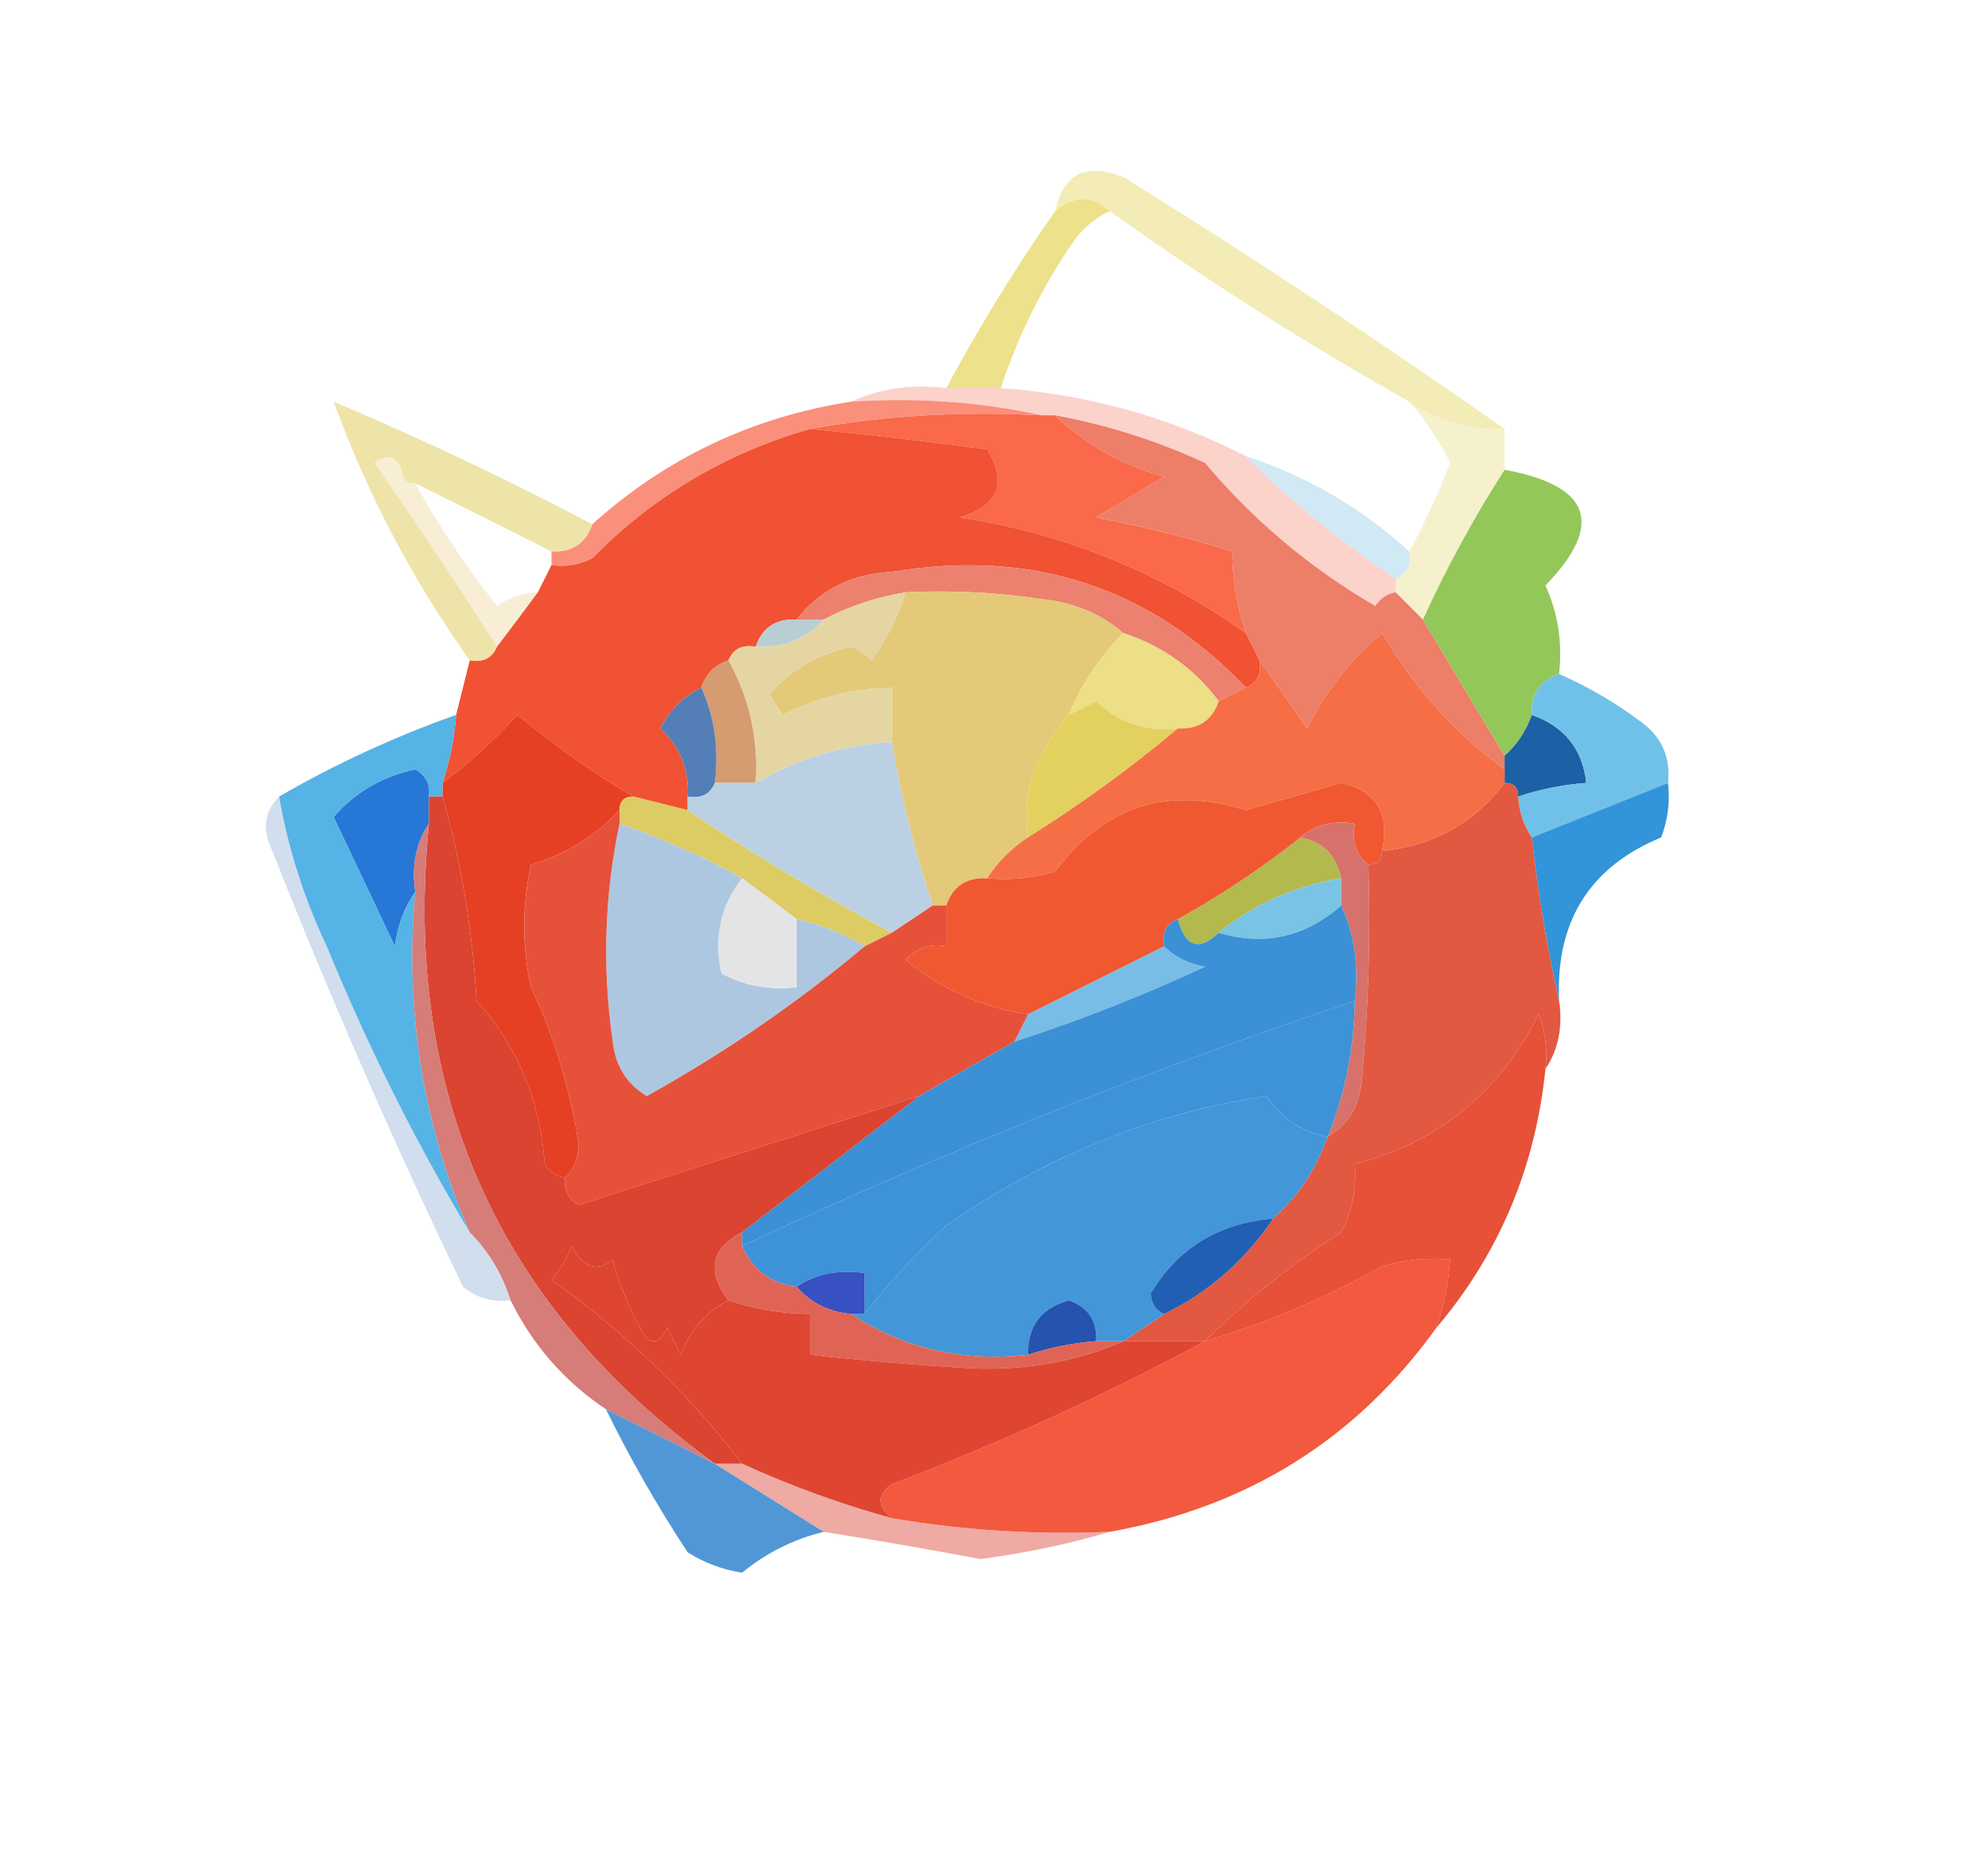 <?xml version="1.0" encoding="UTF-8"?>
<!DOCTYPE svg PUBLIC "-//W3C//DTD SVG 1.1//EN" "http://www.w3.org/Graphics/SVG/1.1/DTD/svg11.dtd">
<svg xmlns="http://www.w3.org/2000/svg" version="1.1" width="146px" height="136px" style="shape-rendering:geometricPrecision; text-rendering:geometricPrecision; image-rendering:optimizeQuality; fill-rule:evenodd; clip-rule:evenodd" xmlns:xlink="http://www.w3.org/1999/xlink">
    <g><path style="opacity:0.898" fill="#ecdd7f" d="M 81.5,15.5 C 80.542,15.953 79.708,16.619 79,17.5C 76.628,20.91 74.795,24.577 73.5,28.5C 72.167,28.5 70.833,28.5 69.5,28.5C 71.93,23.963 74.597,19.63 77.5,15.5C 78.961,14.314 80.295,14.314 81.5,15.5 Z"/></g>
    <g><path style="opacity:0.937" fill="#f2eab1" d="M 110.5,31.5 C 107.892,31.6 105.558,30.933 103.5,29.5C 95.894,25.221 88.561,20.554 81.5,15.5C 80.295,14.314 78.961,14.314 77.5,15.5C 78.072,12.756 79.738,11.923 82.5,13C 92.07,18.942 101.403,25.108 110.5,31.5 Z"/></g>
    <g><path style="opacity:0.486" fill="#f7a494" d="M 62.5,29.5 C 64.607,28.532 66.941,28.198 69.5,28.5C 70.833,28.5 72.167,28.5 73.5,28.5C 79.858,28.954 85.858,30.62 91.5,33.5C 94.851,36.848 98.518,39.848 102.5,42.5C 102.5,42.833 102.5,43.167 102.5,43.5C 101.883,43.611 101.383,43.944 101,44.5C 96.223,41.722 92.056,38.222 88.5,34C 84.968,32.368 81.301,31.201 77.5,30.5C 77.167,30.5 76.833,30.5 76.5,30.5C 72.03,29.514 67.363,29.18 62.5,29.5 Z"/></g>
    <g><path style="opacity:0.986" fill="#f96848" d="M 59.5,31.5 C 64.975,30.511 70.642,30.178 76.5,30.5C 76.833,30.5 77.167,30.5 77.5,30.5C 79.701,32.64 82.367,34.14 85.5,35C 83.833,36 82.167,37 80.5,38C 83.946,38.661 87.279,39.495 90.5,40.5C 90.517,42.565 90.85,44.565 91.5,46.5C 85.201,42.02 78.201,39.187 70.5,38C 73.346,37.121 74.013,35.454 72.5,33C 68.168,32.417 63.835,31.917 59.5,31.5 Z"/></g>
    <g><path style="opacity:0.898" fill="#f9826d" d="M 62.5,29.5 C 67.363,29.18 72.03,29.514 76.5,30.5C 70.642,30.178 64.975,30.511 59.5,31.5C 53.304,33.28 47.971,36.447 43.5,41C 42.552,41.483 41.552,41.65 40.5,41.5C 40.5,41.167 40.5,40.833 40.5,40.5C 42.027,40.573 43.027,39.906 43.5,38.5C 48.915,33.626 55.248,30.626 62.5,29.5 Z"/></g>
    <g><path style="opacity:0.412" fill="#e9de86" d="M 103.5,29.5 C 105.558,30.933 107.892,31.6 110.5,31.5C 110.5,32.5 110.5,33.5 110.5,34.5C 108.25,37.999 106.25,41.665 104.5,45.5C 103.833,44.833 103.167,44.167 102.5,43.5C 102.5,43.167 102.5,42.833 102.5,42.5C 103.338,42.158 103.672,41.492 103.5,40.5C 104.623,38.419 105.623,36.253 106.5,34C 105.685,32.357 104.685,30.857 103.5,29.5 Z"/></g>
    <g><path style="opacity:0.599" fill="#b1dbee" d="M 91.5,33.5 C 95.974,34.964 99.974,37.297 103.5,40.5C 103.672,41.492 103.338,42.158 102.5,42.5C 98.518,39.848 94.851,36.848 91.5,33.5 Z"/></g>
    <g><path style="opacity:0.596" fill="#f4e3ba" d="M 29.5,34.5 C 29.5,35.167 29.833,35.5 30.5,35.5C 32.242,38.643 34.242,41.643 36.5,44.5C 37.417,43.873 38.417,43.539 39.5,43.5C 38.488,44.872 37.488,46.205 36.5,47.5C 33.658,43.008 30.658,38.508 27.5,34C 28.437,33.308 29.103,33.475 29.5,34.5 Z"/></g>
    <g><path style="opacity:1" fill="#ed7e68" d="M 77.5,30.5 C 81.301,31.201 84.968,32.368 88.5,34C 92.056,38.222 96.223,41.722 101,44.5C 101.383,43.944 101.883,43.611 102.5,43.5C 103.167,44.167 103.833,44.833 104.5,45.5C 106.528,48.901 108.528,52.235 110.5,55.5C 110.5,55.833 110.5,56.167 110.5,56.5C 106.854,53.849 103.854,50.515 101.5,46.5C 99.196,48.431 97.362,50.764 96,53.5C 94.811,51.767 93.644,50.1 92.5,48.5C 92.167,47.833 91.833,47.167 91.5,46.5C 90.85,44.565 90.517,42.565 90.5,40.5C 87.279,39.495 83.946,38.661 80.5,38C 82.167,37 83.833,36 85.5,35C 82.367,34.14 79.701,32.64 77.5,30.5 Z"/></g>
    <g><path style="opacity:0.643" fill="#e5d579" d="M 43.5,38.5 C 43.027,39.906 42.027,40.573 40.5,40.5C 37.15,38.804 33.816,37.137 30.5,35.5C 29.833,35.5 29.5,35.167 29.5,34.5C 29.103,33.475 28.437,33.308 27.5,34C 30.658,38.508 33.658,43.008 36.5,47.5C 36.158,48.338 35.492,48.672 34.5,48.5C 30.323,42.644 26.99,36.311 24.5,29.5C 30.944,32.221 37.277,35.221 43.5,38.5 Z"/></g>
    <g><path style="opacity:0.996" fill="#f05233" d="M 59.5,31.5 C 63.835,31.917 68.168,32.417 72.5,33C 74.013,35.454 73.346,37.121 70.5,38C 78.201,39.187 85.201,42.02 91.5,46.5C 91.833,47.167 92.167,47.833 92.5,48.5C 92.672,49.492 92.338,50.158 91.5,50.5C 84.447,43.11 75.78,40.277 65.5,42C 62.555,42.139 60.221,43.306 58.5,45.5C 56.973,45.427 55.973,46.094 55.5,47.5C 54.508,47.328 53.842,47.662 53.5,48.5C 52.5,48.833 51.833,49.5 51.5,50.5C 50.188,51.145 49.188,52.145 48.5,53.5C 49.95,54.85 50.617,56.517 50.5,58.5C 50.5,58.833 50.5,59.167 50.5,59.5C 49.167,59.167 47.833,58.833 46.5,58.5C 43.591,56.781 40.757,54.781 38,52.5C 36.296,54.373 34.463,56.04 32.5,57.5C 33.038,55.883 33.371,54.216 33.5,52.5C 33.833,51.167 34.167,49.833 34.5,48.5C 35.492,48.672 36.158,48.338 36.5,47.5C 37.488,46.205 38.488,44.872 39.5,43.5C 39.833,42.833 40.167,42.167 40.5,41.5C 41.552,41.65 42.552,41.483 43.5,41C 47.971,36.447 53.304,33.28 59.5,31.5 Z"/></g>
    <g><path style="opacity:1" fill="#93c75a" d="M 110.5,34.5 C 116.846,35.669 117.846,38.502 113.5,43C 114.423,45.041 114.756,47.208 114.5,49.5C 113.094,49.973 112.427,50.973 112.5,52.5C 112.068,53.709 111.401,54.709 110.5,55.5C 108.528,52.235 106.528,48.901 104.5,45.5C 106.25,41.665 108.25,37.999 110.5,34.5 Z"/></g>
    <g><path style="opacity:1" fill="#b9cdd5" d="M 58.5,45.5 C 59.167,45.5 59.833,45.5 60.5,45.5C 59.22,46.931 57.553,47.598 55.5,47.5C 55.973,46.094 56.973,45.427 58.5,45.5 Z"/></g>
    <g><path style="opacity:1" fill="#ec816f" d="M 91.5,50.5 C 90.833,50.833 90.167,51.167 89.5,51.5C 87.704,49.1 85.37,47.433 82.5,46.5C 80.852,45.074 78.852,44.24 76.5,44C 73.183,43.502 69.85,43.335 66.5,43.5C 64.302,43.875 62.302,44.542 60.5,45.5C 59.833,45.5 59.167,45.5 58.5,45.5C 60.221,43.306 62.555,42.139 65.5,42C 75.78,40.277 84.447,43.11 91.5,50.5 Z"/></g>
    <g><path style="opacity:1" fill="#e4c979" d="M 66.5,43.5 C 69.85,43.335 73.183,43.502 76.5,44C 78.852,44.24 80.852,45.074 82.5,46.5C 80.748,48.246 79.415,50.246 78.5,52.5C 76.031,55.236 75.031,58.236 75.5,61.5C 74.306,62.272 73.306,63.272 72.5,64.5C 70.973,64.427 69.973,65.094 69.5,66.5C 69.167,66.5 68.833,66.5 68.5,66.5C 67.188,62.584 66.188,58.584 65.5,54.5C 65.5,53.167 65.5,51.833 65.5,50.5C 62.687,50.548 60.02,51.215 57.5,52.5C 57.167,52 56.833,51.5 56.5,51C 58.067,49.19 60.067,48.023 62.5,47.5C 63.086,47.709 63.586,48.043 64,48.5C 65.12,46.97 65.954,45.303 66.5,43.5 Z"/></g>
    <g><path style="opacity:1" fill="#d59b71" d="M 53.5,48.5 C 55.044,51.248 55.711,54.248 55.5,57.5C 54.5,57.5 53.5,57.5 52.5,57.5C 52.802,54.941 52.468,52.607 51.5,50.5C 51.833,49.5 52.5,48.833 53.5,48.5 Z"/></g>
    <g><path style="opacity:1" fill="#ecdf86" d="M 82.5,46.5 C 85.37,47.433 87.704,49.1 89.5,51.5C 89.027,52.906 88.027,53.573 86.5,53.5C 84.173,53.753 82.173,53.086 80.5,51.5C 79.817,51.863 79.15,52.196 78.5,52.5C 79.415,50.246 80.748,48.246 82.5,46.5 Z"/></g>
    <g><path style="opacity:1" fill="#e4d5a3" d="M 66.5,43.5 C 65.954,45.303 65.12,46.97 64,48.5C 63.586,48.043 63.086,47.709 62.5,47.5C 60.067,48.023 58.067,49.19 56.5,51C 56.833,51.5 57.167,52 57.5,52.5C 60.02,51.215 62.687,50.548 65.5,50.5C 65.5,51.833 65.5,53.167 65.5,54.5C 61.908,54.698 58.574,55.698 55.5,57.5C 55.711,54.248 55.044,51.248 53.5,48.5C 53.842,47.662 54.508,47.328 55.5,47.5C 57.553,47.598 59.22,46.931 60.5,45.5C 62.302,44.542 64.302,43.875 66.5,43.5 Z"/></g>
    <g><path style="opacity:1" fill="#547eb7" d="M 51.5,50.5 C 52.468,52.607 52.802,54.941 52.5,57.5C 52.158,58.338 51.492,58.672 50.5,58.5C 50.617,56.517 49.95,54.85 48.5,53.5C 49.188,52.145 50.188,51.145 51.5,50.5 Z"/></g>
    <g><path style="opacity:1" fill="#e64024" d="M 46.5,58.5 C 45.833,58.5 45.5,58.833 45.5,59.5C 43.768,61.371 41.602,62.704 39,63.5C 38.333,66.5 38.333,69.5 39,72.5C 40.699,76.117 41.865,79.95 42.5,84C 42.472,85.07 42.139,85.903 41.5,86.5C 40.883,86.389 40.383,86.056 40,85.5C 39.676,80.843 38.01,76.843 35,73.5C 34.711,68.386 33.877,63.386 32.5,58.5C 32.5,58.167 32.5,57.833 32.5,57.5C 34.463,56.04 36.296,54.373 38,52.5C 40.757,54.781 43.591,56.781 46.5,58.5 Z"/></g>
    <g><path style="opacity:1" fill="#e3d15f" d="M 86.5,53.5 C 83.048,56.399 79.382,59.066 75.5,61.5C 75.031,58.236 76.031,55.236 78.5,52.5C 79.15,52.196 79.817,51.863 80.5,51.5C 82.173,53.086 84.173,53.753 86.5,53.5 Z"/></g>
    <g><path style="opacity:1" fill="#1c60a5" d="M 112.5,52.5 C 114.893,53.353 116.226,55.019 116.5,57.5C 114.784,57.629 113.117,57.962 111.5,58.5C 111.5,57.833 111.167,57.5 110.5,57.5C 110.5,57.167 110.5,56.833 110.5,56.5C 110.5,56.167 110.5,55.833 110.5,55.5C 111.401,54.709 112.068,53.709 112.5,52.5 Z"/></g>
    <g><path style="opacity:1" fill="#f56e46" d="M 110.5,56.5 C 110.5,56.833 110.5,57.167 110.5,57.5C 108.284,60.444 105.284,62.111 101.5,62.5C 102.085,59.739 101.085,58.073 98.5,57.5C 96.167,58.167 93.833,58.833 91.5,59.5C 85.737,57.699 81.07,59.199 77.5,64C 75.866,64.493 74.199,64.66 72.5,64.5C 73.306,63.272 74.306,62.272 75.5,61.5C 79.382,59.066 83.048,56.399 86.5,53.5C 88.027,53.573 89.027,52.906 89.5,51.5C 90.167,51.167 90.833,50.833 91.5,50.5C 92.338,50.158 92.672,49.492 92.5,48.5C 93.644,50.1 94.811,51.767 96,53.5C 97.362,50.764 99.196,48.431 101.5,46.5C 103.854,50.515 106.854,53.849 110.5,56.5 Z"/></g>
    <g><path style="opacity:1" fill="#70c1ea" d="M 114.5,49.5 C 116.595,50.412 118.595,51.579 120.5,53C 122.037,54.11 122.703,55.61 122.5,57.5C 119.167,58.833 115.833,60.167 112.5,61.5C 111.89,60.609 111.557,59.609 111.5,58.5C 113.117,57.962 114.784,57.629 116.5,57.5C 116.226,55.019 114.893,53.353 112.5,52.5C 112.427,50.973 113.094,49.973 114.5,49.5 Z"/></g>
    <g><path style="opacity:1" fill="#2777d6" d="M 31.5,58.5 C 31.5,59.167 31.5,59.833 31.5,60.5C 30.549,61.919 30.215,63.585 30.5,65.5C 29.71,66.609 29.21,67.942 29,69.5C 27.5,66.333 26,63.167 24.5,60C 26.067,58.19 28.067,57.023 30.5,56.5C 31.297,56.957 31.631,57.624 31.5,58.5 Z"/></g>
    <g><path style="opacity:1" fill="#bbd1e3" d="M 65.5,54.5 C 66.188,58.584 67.188,62.584 68.5,66.5C 67.5,67.167 66.5,67.833 65.5,68.5C 60.334,65.752 55.334,62.752 50.5,59.5C 50.5,59.167 50.5,58.833 50.5,58.5C 51.492,58.672 52.158,58.338 52.5,57.5C 53.5,57.5 54.5,57.5 55.5,57.5C 58.574,55.698 61.908,54.698 65.5,54.5 Z"/></g>
    <g><path style="opacity:1" fill="#ddcc63" d="M 46.5,58.5 C 47.833,58.833 49.167,59.167 50.5,59.5C 55.334,62.752 60.334,65.752 65.5,68.5C 64.833,68.833 64.167,69.167 63.5,69.5C 61.95,68.559 60.284,67.892 58.5,67.5C 57.205,66.512 55.872,65.512 54.5,64.5C 51.622,62.895 48.622,61.561 45.5,60.5C 45.5,60.167 45.5,59.833 45.5,59.5C 45.5,58.833 45.833,58.5 46.5,58.5 Z"/></g>
    <g><path style="opacity:1" fill="#3294d9" d="M 122.5,57.5 C 122.657,58.873 122.49,60.207 122,61.5C 116.738,63.676 114.238,67.676 114.5,73.5C 113.622,69.664 112.956,65.664 112.5,61.5C 115.833,60.167 119.167,58.833 122.5,57.5 Z"/></g>
    <g><path style="opacity:1" fill="#b4b94e" d="M 95.5,61.5 C 97.144,61.81 98.144,62.81 98.5,64.5C 95.053,65.083 92.053,66.416 89.5,68.5C 88.053,69.885 87.053,69.552 86.5,67.5C 89.672,65.748 92.672,63.748 95.5,61.5 Z"/></g>
    <g><path style="opacity:1" fill="#aec7e1" d="M 45.5,60.5 C 48.622,61.561 51.622,62.895 54.5,64.5C 52.9,66.571 52.4,68.905 53,71.5C 54.7,72.406 56.533,72.739 58.5,72.5C 58.5,70.833 58.5,69.167 58.5,67.5C 60.284,67.892 61.95,68.559 63.5,69.5C 58.581,73.638 53.247,77.305 47.5,80.5C 46.029,79.62 45.196,78.286 45,76.5C 44.218,71.083 44.385,65.75 45.5,60.5 Z"/></g>
    <g><path style="opacity:1" fill="#f05832" d="M 101.5,62.5 C 101.5,63.167 101.167,63.5 100.5,63.5C 99.596,62.791 99.263,61.791 99.5,60.5C 97.901,60.232 96.568,60.566 95.5,61.5C 92.672,63.748 89.672,65.748 86.5,67.5C 85.662,67.842 85.328,68.508 85.5,69.5C 82.167,71.167 78.833,72.833 75.5,74.5C 72.148,73.992 69.148,72.658 66.5,70.5C 67.325,69.614 68.325,69.281 69.5,69.5C 69.5,68.5 69.5,67.5 69.5,66.5C 69.973,65.094 70.973,64.427 72.5,64.5C 74.199,64.66 75.866,64.493 77.5,64C 81.07,59.199 85.737,57.699 91.5,59.5C 93.833,58.833 96.167,58.167 98.5,57.5C 101.085,58.073 102.085,59.739 101.5,62.5 Z"/></g>
    <g><path style="opacity:1" fill="#e3e4e6" d="M 54.5,64.5 C 55.872,65.512 57.205,66.512 58.5,67.5C 58.5,69.167 58.5,70.833 58.5,72.5C 56.533,72.739 54.7,72.406 53,71.5C 52.4,68.905 52.9,66.571 54.5,64.5 Z"/></g>
    <g><path style="opacity:1" fill="#79c4e5" d="M 98.5,64.5 C 98.5,65.167 98.5,65.833 98.5,66.5C 95.832,68.837 92.832,69.504 89.5,68.5C 92.053,66.416 95.053,65.083 98.5,64.5 Z"/></g>
    <g><path style="opacity:1" fill="#d6726b" d="M 95.5,61.5 C 96.568,60.566 97.901,60.232 99.5,60.5C 99.263,61.791 99.596,62.791 100.5,63.5C 100.666,68.844 100.499,74.177 100,79.5C 99.8,81.32 98.966,82.653 97.5,83.5C 98.787,80.302 99.454,76.969 99.5,73.5C 99.802,70.941 99.468,68.607 98.5,66.5C 98.5,65.833 98.5,65.167 98.5,64.5C 98.144,62.81 97.144,61.81 95.5,61.5 Z"/></g>
    <g><path style="opacity:1" fill="#e25841" d="M 110.5,57.5 C 111.167,57.5 111.5,57.833 111.5,58.5C 111.557,59.609 111.89,60.609 112.5,61.5C 112.956,65.664 113.622,69.664 114.5,73.5C 114.784,75.415 114.451,77.081 113.5,78.5C 113.657,77.127 113.49,75.793 113,74.5C 110.099,80.244 105.599,83.911 99.5,85.5C 99.643,87.262 99.309,88.929 98.5,90.5C 94.835,92.841 91.501,95.507 88.5,98.5C 86.5,98.5 84.5,98.5 82.5,98.5C 83.5,97.833 84.5,97.167 85.5,96.5C 88.764,94.906 91.431,92.573 93.5,89.5C 95.316,87.882 96.649,85.882 97.5,83.5C 98.966,82.653 99.8,81.32 100,79.5C 100.499,74.177 100.666,68.844 100.5,63.5C 101.167,63.5 101.5,63.167 101.5,62.5C 105.284,62.111 108.284,60.444 110.5,57.5 Z"/></g>
    <g><path style="opacity:1" fill="#56b3e5" d="M 33.5,52.5 C 33.371,54.216 33.038,55.883 32.5,57.5C 32.5,57.833 32.5,58.167 32.5,58.5C 32.167,58.5 31.833,58.5 31.5,58.5C 31.631,57.624 31.297,56.957 30.5,56.5C 28.067,57.023 26.067,58.19 24.5,60C 26,63.167 27.5,66.333 29,69.5C 29.21,67.942 29.71,66.609 30.5,65.5C 29.714,74.213 31.047,82.547 34.5,90.5C 30.519,83.871 27.019,76.871 24,69.5C 22.326,65.979 21.16,62.313 20.5,58.5C 24.591,56.129 28.924,54.129 33.5,52.5 Z"/></g>
    <g><path style="opacity:1" fill="#77bde5" d="M 85.5,69.5 C 86.263,70.268 87.263,70.768 88.5,71C 83.924,73.124 79.257,74.957 74.5,76.5C 74.833,75.833 75.167,75.167 75.5,74.5C 78.833,72.833 82.167,71.167 85.5,69.5 Z"/></g>
    <g><path style="opacity:1" fill="#e6513a" d="M 45.5,59.5 C 45.5,59.833 45.5,60.167 45.5,60.5C 44.385,65.75 44.218,71.083 45,76.5C 45.196,78.286 46.029,79.62 47.5,80.5C 53.247,77.305 58.581,73.638 63.5,69.5C 64.167,69.167 64.833,68.833 65.5,68.5C 66.5,67.833 67.5,67.167 68.5,66.5C 68.833,66.5 69.167,66.5 69.5,66.5C 69.5,67.5 69.5,68.5 69.5,69.5C 68.325,69.281 67.325,69.614 66.5,70.5C 69.148,72.658 72.148,73.992 75.5,74.5C 75.167,75.167 74.833,75.833 74.5,76.5C 72.184,77.806 69.85,79.139 67.5,80.5C 59.208,83.152 50.874,85.819 42.5,88.5C 41.703,88.043 41.369,87.376 41.5,86.5C 42.139,85.903 42.472,85.07 42.5,84C 41.865,79.95 40.699,76.117 39,72.5C 38.333,69.5 38.333,66.5 39,63.5C 41.602,62.704 43.768,61.371 45.5,59.5 Z"/></g>
    <g><path style="opacity:1" fill="#3b90d6" d="M 98.5,66.5 C 99.468,68.607 99.802,70.941 99.5,73.5C 84.252,78.615 69.252,84.615 54.5,91.5C 54.5,91.167 54.5,90.833 54.5,90.5C 58.833,87.167 63.167,83.833 67.5,80.5C 69.85,79.139 72.184,77.806 74.5,76.5C 79.257,74.957 83.924,73.124 88.5,71C 87.263,70.768 86.263,70.268 85.5,69.5C 85.328,68.508 85.662,67.842 86.5,67.5C 87.053,69.552 88.053,69.885 89.5,68.5C 92.832,69.504 95.832,68.837 98.5,66.5 Z"/></g>
    <g><path style="opacity:1" fill="#e65138" d="M 113.5,78.5 C 112.757,85.754 110.09,92.087 105.5,97.5C 106.038,95.883 106.371,94.216 106.5,92.5C 104.801,92.34 103.134,92.507 101.5,93C 97.347,95.327 93.013,97.16 88.5,98.5C 91.501,95.507 94.835,92.841 98.5,90.5C 99.309,88.929 99.643,87.262 99.5,85.5C 105.599,83.911 110.099,80.244 113,74.5C 113.49,75.793 113.657,77.127 113.5,78.5 Z"/></g>
    <g><path style="opacity:1" fill="#3e92d7" d="M 99.5,73.5 C 99.454,76.969 98.787,80.302 97.5,83.5C 95.629,83.141 94.129,82.141 93,80.5C 84.677,81.721 76.843,84.887 69.5,90C 67.208,92.116 65.208,94.282 63.5,96.5C 63.5,95.5 63.5,94.5 63.5,93.5C 61.585,93.216 59.919,93.549 58.5,94.5C 56.596,94.262 55.262,93.262 54.5,91.5C 69.252,84.615 84.252,78.615 99.5,73.5 Z"/></g>
    <g><path style="opacity:1" fill="#4396d8" d="M 97.5,83.5 C 96.649,85.882 95.316,87.882 93.5,89.5C 89.508,89.824 86.508,91.658 84.5,95C 84.57,95.765 84.903,96.265 85.5,96.5C 84.5,97.167 83.5,97.833 82.5,98.5C 81.833,98.5 81.167,98.5 80.5,98.5C 80.585,97.005 79.918,96.005 78.5,95.5C 76.45,96.077 75.45,97.41 75.5,99.5C 70.688,100.035 66.355,99.035 62.5,96.5C 62.833,96.5 63.167,96.5 63.5,96.5C 65.208,94.282 67.208,92.116 69.5,90C 76.843,84.887 84.677,81.721 93,80.5C 94.129,82.141 95.629,83.141 97.5,83.5 Z"/></g>
    <g><path style="opacity:1" fill="#da4430" d="M 31.5,58.5 C 31.833,58.5 32.167,58.5 32.5,58.5C 33.877,63.386 34.711,68.386 35,73.5C 38.01,76.843 39.676,80.843 40,85.5C 40.383,86.056 40.883,86.389 41.5,86.5C 41.369,87.376 41.703,88.043 42.5,88.5C 50.874,85.819 59.208,83.152 67.5,80.5C 63.167,83.833 58.833,87.167 54.5,90.5C 52.216,91.677 51.882,93.344 53.5,95.5C 51.856,96.316 50.69,97.65 50,99.5C 49.667,98.833 49.333,98.167 49,97.5C 48.333,98.833 47.667,98.833 47,97.5C 46.138,95.913 45.471,94.246 45,92.5C 43.852,93.458 42.852,93.125 42,91.5C 41.626,92.416 41.126,93.25 40.5,94C 45.902,97.843 50.569,102.343 54.5,107.5C 53.833,107.5 53.167,107.5 52.5,107.5C 36.548,95.922 29.548,80.255 31.5,60.5C 31.5,59.833 31.5,59.167 31.5,58.5 Z"/></g>
    <g><path style="opacity:0.239" fill="#4076b9" d="M 20.5,58.5 C 21.16,62.313 22.326,65.979 24,69.5C 27.019,76.871 30.519,83.871 34.5,90.5C 35.89,91.899 36.89,93.566 37.5,95.5C 36.178,95.67 35.011,95.337 34,94.5C 28.945,83.999 24.278,73.332 20,62.5C 19.235,60.934 19.402,59.601 20.5,58.5 Z"/></g>
    <g><path style="opacity:1" fill="#d67c79" d="M 31.5,60.5 C 29.548,80.255 36.548,95.922 52.5,107.5C 49.833,106.167 47.167,104.833 44.5,103.5C 41.45,101.451 39.117,98.784 37.5,95.5C 36.89,93.566 35.89,91.899 34.5,90.5C 31.047,82.547 29.714,74.213 30.5,65.5C 30.215,63.585 30.549,61.919 31.5,60.5 Z"/></g>
    <g><path style="opacity:1" fill="#205fb4" d="M 93.5,89.5 C 91.431,92.573 88.764,94.906 85.5,96.5C 84.903,96.265 84.57,95.765 84.5,95C 86.508,91.658 89.508,89.824 93.5,89.5 Z"/></g>
    <g><path style="opacity:1" fill="#3750c2" d="M 63.5,96.5 C 63.167,96.5 62.833,96.5 62.5,96.5C 60.847,96.34 59.514,95.674 58.5,94.5C 59.919,93.549 61.585,93.216 63.5,93.5C 63.5,94.5 63.5,95.5 63.5,96.5 Z"/></g>
    <g><path style="opacity:1" fill="#2652b0" d="M 80.5,98.5 C 78.784,98.629 77.117,98.962 75.5,99.5C 75.45,97.41 76.45,96.077 78.5,95.5C 79.918,96.005 80.585,97.005 80.5,98.5 Z"/></g>
    <g><path style="opacity:0.898" fill="#f04628" d="M 105.5,97.5 C 99.612,105.693 91.612,110.693 81.5,112.5C 76.105,112.733 70.772,112.4 65.5,111.5C 64.402,110.603 64.402,109.77 65.5,109C 73.48,105.962 81.146,102.462 88.5,98.5C 93.013,97.16 97.347,95.327 101.5,93C 103.134,92.507 104.801,92.34 106.5,92.5C 106.371,94.216 106.038,95.883 105.5,97.5 Z"/></g>
    <g><path style="opacity:1" fill="#e06455" d="M 54.5,90.5 C 54.5,90.833 54.5,91.167 54.5,91.5C 55.262,93.262 56.596,94.262 58.5,94.5C 59.514,95.674 60.847,96.34 62.5,96.5C 66.355,99.035 70.688,100.035 75.5,99.5C 77.117,98.962 78.784,98.629 80.5,98.5C 81.167,98.5 81.833,98.5 82.5,98.5C 79.114,99.97 75.447,100.637 71.5,100.5C 67.484,100.261 63.484,99.927 59.5,99.5C 59.5,98.5 59.5,97.5 59.5,96.5C 57.435,96.483 55.435,96.15 53.5,95.5C 51.882,93.344 52.216,91.677 54.5,90.5 Z"/></g>
    <g><path style="opacity:1" fill="#de4631" d="M 53.5,95.5 C 55.435,96.15 57.435,96.483 59.5,96.5C 59.5,97.5 59.5,98.5 59.5,99.5C 63.484,99.927 67.484,100.261 71.5,100.5C 75.447,100.637 79.114,99.97 82.5,98.5C 84.5,98.5 86.5,98.5 88.5,98.5C 81.146,102.462 73.48,105.962 65.5,109C 64.402,109.77 64.402,110.603 65.5,111.5C 61.781,110.481 58.114,109.148 54.5,107.5C 50.569,102.343 45.902,97.843 40.5,94C 41.126,93.25 41.626,92.416 42,91.5C 42.852,93.125 43.852,93.458 45,92.5C 45.471,94.246 46.138,95.913 47,97.5C 47.667,98.833 48.333,98.833 49,97.5C 49.333,98.167 49.667,98.833 50,99.5C 50.69,97.65 51.856,96.316 53.5,95.5 Z"/></g>
    <g><path style="opacity:0.998" fill="#5197d6" d="M 44.5,103.5 C 47.167,104.833 49.833,106.167 52.5,107.5C 55.167,109.167 57.833,110.833 60.5,112.5C 58.289,113.037 56.289,114.037 54.5,115.5C 53.062,115.281 51.729,114.781 50.5,114C 48.272,110.612 46.272,107.112 44.5,103.5 Z"/></g>
    <g><path style="opacity:0.698" fill="#e7857c" d="M 52.5,107.5 C 53.167,107.5 53.833,107.5 54.5,107.5C 58.114,109.148 61.781,110.481 65.5,111.5C 70.772,112.4 76.105,112.733 81.5,112.5C 78.517,113.388 75.35,114.054 72,114.5C 68.163,113.777 64.33,113.111 60.5,112.5C 57.833,110.833 55.167,109.167 52.5,107.5 Z"/></g>
</svg>
